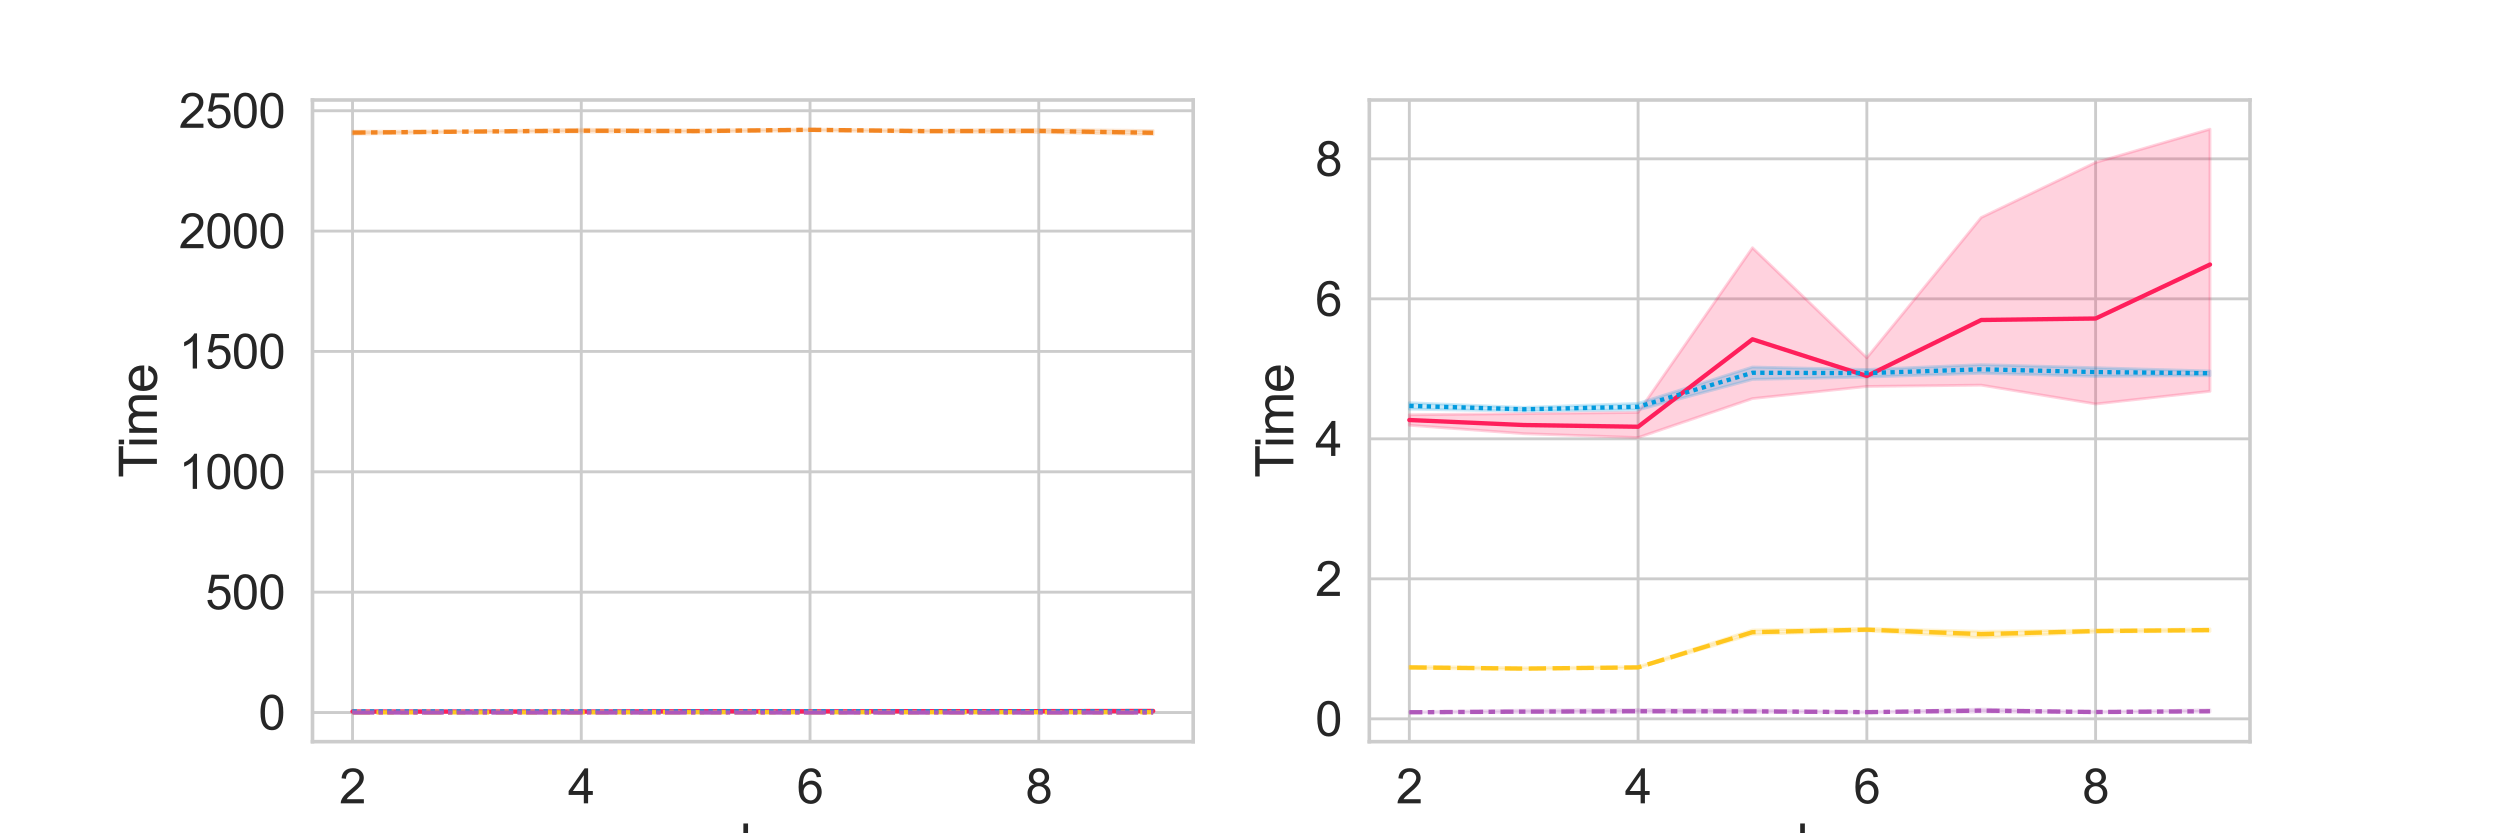 <?xml version="1.0" encoding="utf-8" standalone="no"?>
<!DOCTYPE svg PUBLIC "-//W3C//DTD SVG 1.1//EN"
  "http://www.w3.org/Graphics/SVG/1.1/DTD/svg11.dtd">
<svg xmlns:xlink="http://www.w3.org/1999/xlink" width="864pt" height="288pt" viewBox="0 0 864 288" xmlns="http://www.w3.org/2000/svg" version="1.1">
 <defs>
  <style type="text/css">*{stroke-linejoin: round; stroke-linecap: butt}</style>
 </defs>
 <g id="figure_1">
  <g id="patch_1">
   <path d="M 0 288 
L 864 288 
L 864 0 
L 0 0 
z
" style="fill: #ffffff"/>
  </g>
  <g id="axes_1">
   <g id="patch_2">
    <path d="M 108 256.32 
L 412.364 256.32 
L 412.364 34.56 
L 108 34.56 
z
" style="fill: #ffffff"/>
   </g>
   <g id="matplotlib.axis_1">
    <g id="xtick_1">
     <g id="line2d_1">
      <path d="M 121.835 256.32 
L 121.835 34.56 
" clip-path="url(#p6f249f4f60)" style="fill: none; stroke: #cccccc; stroke-linecap: round"/>
     </g>
     <g id="text_1">
      <!-- 2 -->
      <g style="fill: #262626" transform="translate(117.247 277.63) scale(0.165 -0.165)">
       <defs>
        <path id="ArialMT-32" d="M 3222 541 
L 3222 0 
L 194 0 
Q 188 203 259 391 
Q 375 700 629 1000 
Q 884 1300 1366 1694 
Q 2113 2306 2375 2664 
Q 2638 3022 2638 3341 
Q 2638 3675 2398 3904 
Q 2159 4134 1775 4134 
Q 1369 4134 1125 3890 
Q 881 3647 878 3216 
L 300 3275 
Q 359 3922 746 4261 
Q 1134 4600 1788 4600 
Q 2447 4600 2831 4234 
Q 3216 3869 3216 3328 
Q 3216 3053 3103 2787 
Q 2991 2522 2730 2228 
Q 2469 1934 1863 1422 
Q 1356 997 1212 845 
Q 1069 694 975 541 
L 3222 541 
z
" transform="scale(0.016)"/>
       </defs>
       <use xlink:href="#ArialMT-32"/>
      </g>
     </g>
    </g>
    <g id="xtick_2">
     <g id="line2d_2">
      <path d="M 200.89 256.32 
L 200.89 34.56 
" clip-path="url(#p6f249f4f60)" style="fill: none; stroke: #cccccc; stroke-linecap: round"/>
     </g>
     <g id="text_2">
      <!-- 4 -->
      <g style="fill: #262626" transform="translate(196.302 277.63) scale(0.165 -0.165)">
       <defs>
        <path id="ArialMT-34" d="M 2069 0 
L 2069 1097 
L 81 1097 
L 81 1613 
L 2172 4581 
L 2631 4581 
L 2631 1613 
L 3250 1613 
L 3250 1097 
L 2631 1097 
L 2631 0 
L 2069 0 
z
M 2069 1613 
L 2069 3678 
L 634 1613 
L 2069 1613 
z
" transform="scale(0.016)"/>
       </defs>
       <use xlink:href="#ArialMT-34"/>
      </g>
     </g>
    </g>
    <g id="xtick_3">
     <g id="line2d_3">
      <path d="M 279.946 256.32 
L 279.946 34.56 
" clip-path="url(#p6f249f4f60)" style="fill: none; stroke: #cccccc; stroke-linecap: round"/>
     </g>
     <g id="text_3">
      <!-- 6 -->
      <g style="fill: #262626" transform="translate(275.358 277.63) scale(0.165 -0.165)">
       <defs>
        <path id="ArialMT-36" d="M 3184 3459 
L 2625 3416 
Q 2550 3747 2413 3897 
Q 2184 4138 1850 4138 
Q 1581 4138 1378 3988 
Q 1113 3794 959 3422 
Q 806 3050 800 2363 
Q 1003 2672 1297 2822 
Q 1591 2972 1913 2972 
Q 2475 2972 2870 2558 
Q 3266 2144 3266 1488 
Q 3266 1056 3080 686 
Q 2894 316 2569 119 
Q 2244 -78 1831 -78 
Q 1128 -78 684 439 
Q 241 956 241 2144 
Q 241 3472 731 4075 
Q 1159 4600 1884 4600 
Q 2425 4600 2770 4297 
Q 3116 3994 3184 3459 
z
M 888 1484 
Q 888 1194 1011 928 
Q 1134 663 1356 523 
Q 1578 384 1822 384 
Q 2178 384 2434 671 
Q 2691 959 2691 1453 
Q 2691 1928 2437 2201 
Q 2184 2475 1800 2475 
Q 1419 2475 1153 2201 
Q 888 1928 888 1484 
z
" transform="scale(0.016)"/>
       </defs>
       <use xlink:href="#ArialMT-36"/>
      </g>
     </g>
    </g>
    <g id="xtick_4">
     <g id="line2d_4">
      <path d="M 359.001 256.32 
L 359.001 34.56 
" clip-path="url(#p6f249f4f60)" style="fill: none; stroke: #cccccc; stroke-linecap: round"/>
     </g>
     <g id="text_4">
      <!-- 8 -->
      <g style="fill: #262626" transform="translate(354.413 277.63) scale(0.165 -0.165)">
       <defs>
        <path id="ArialMT-38" d="M 1131 2484 
Q 781 2613 612 2850 
Q 444 3088 444 3419 
Q 444 3919 803 4259 
Q 1163 4600 1759 4600 
Q 2359 4600 2725 4251 
Q 3091 3903 3091 3403 
Q 3091 3084 2923 2848 
Q 2756 2613 2416 2484 
Q 2838 2347 3058 2040 
Q 3278 1734 3278 1309 
Q 3278 722 2862 322 
Q 2447 -78 1769 -78 
Q 1091 -78 675 323 
Q 259 725 259 1325 
Q 259 1772 486 2073 
Q 713 2375 1131 2484 
z
M 1019 3438 
Q 1019 3113 1228 2906 
Q 1438 2700 1772 2700 
Q 2097 2700 2305 2904 
Q 2513 3109 2513 3406 
Q 2513 3716 2298 3927 
Q 2084 4138 1766 4138 
Q 1444 4138 1231 3931 
Q 1019 3725 1019 3438 
z
M 838 1322 
Q 838 1081 952 856 
Q 1066 631 1291 507 
Q 1516 384 1775 384 
Q 2178 384 2440 643 
Q 2703 903 2703 1303 
Q 2703 1709 2433 1975 
Q 2163 2241 1756 2241 
Q 1359 2241 1098 1978 
Q 838 1716 838 1322 
z
" transform="scale(0.016)"/>
       </defs>
       <use xlink:href="#ArialMT-38"/>
      </g>
     </g>
    </g>
    <g id="text_5">
     <!-- k -->
     <g style="fill: #262626" transform="translate(255.682 297.794) scale(0.18 -0.18)">
      <defs>
       <path id="ArialMT-6b" d="M 425 0 
L 425 4581 
L 988 4581 
L 988 1969 
L 2319 3319 
L 3047 3319 
L 1778 2088 
L 3175 0 
L 2481 0 
L 1384 1697 
L 988 1316 
L 988 0 
L 425 0 
z
" transform="scale(0.016)"/>
      </defs>
      <use xlink:href="#ArialMT-6b"/>
     </g>
    </g>
   </g>
   <g id="matplotlib.axis_2">
    <g id="ytick_1">
     <g id="line2d_5">
      <path d="M 108 246.248 
L 412.364 246.248 
" clip-path="url(#p6f249f4f60)" style="fill: none; stroke: #cccccc; stroke-linecap: round"/>
     </g>
     <g id="text_6">
      <!-- 0 -->
      <g style="fill: #262626" transform="translate(89.324 252.153) scale(0.165 -0.165)">
       <defs>
        <path id="ArialMT-30" d="M 266 2259 
Q 266 3072 433 3567 
Q 600 4063 929 4331 
Q 1259 4600 1759 4600 
Q 2128 4600 2406 4451 
Q 2684 4303 2865 4023 
Q 3047 3744 3150 3342 
Q 3253 2941 3253 2259 
Q 3253 1453 3087 958 
Q 2922 463 2592 192 
Q 2263 -78 1759 -78 
Q 1097 -78 719 397 
Q 266 969 266 2259 
z
M 844 2259 
Q 844 1131 1108 757 
Q 1372 384 1759 384 
Q 2147 384 2411 759 
Q 2675 1134 2675 2259 
Q 2675 3391 2411 3762 
Q 2147 4134 1753 4134 
Q 1366 4134 1134 3806 
Q 844 3388 844 2259 
z
" transform="scale(0.016)"/>
       </defs>
       <use xlink:href="#ArialMT-30"/>
      </g>
     </g>
    </g>
    <g id="ytick_2">
     <g id="line2d_6">
      <path d="M 108 204.651 
L 412.364 204.651 
" clip-path="url(#p6f249f4f60)" style="fill: none; stroke: #cccccc; stroke-linecap: round"/>
     </g>
     <g id="text_7">
      <!-- 500 -->
      <g style="fill: #262626" transform="translate(70.973 210.556) scale(0.165 -0.165)">
       <defs>
        <path id="ArialMT-35" d="M 266 1200 
L 856 1250 
Q 922 819 1161 601 
Q 1400 384 1738 384 
Q 2144 384 2425 690 
Q 2706 997 2706 1503 
Q 2706 1984 2436 2262 
Q 2166 2541 1728 2541 
Q 1456 2541 1237 2417 
Q 1019 2294 894 2097 
L 366 2166 
L 809 4519 
L 3088 4519 
L 3088 3981 
L 1259 3981 
L 1013 2750 
Q 1425 3038 1878 3038 
Q 2478 3038 2890 2622 
Q 3303 2206 3303 1553 
Q 3303 931 2941 478 
Q 2500 -78 1738 -78 
Q 1113 -78 717 272 
Q 322 622 266 1200 
z
" transform="scale(0.016)"/>
       </defs>
       <use xlink:href="#ArialMT-35"/>
       <use xlink:href="#ArialMT-30" x="55.615"/>
       <use xlink:href="#ArialMT-30" x="111.23"/>
      </g>
     </g>
    </g>
    <g id="ytick_3">
     <g id="line2d_7">
      <path d="M 108 163.055 
L 412.364 163.055 
" clip-path="url(#p6f249f4f60)" style="fill: none; stroke: #cccccc; stroke-linecap: round"/>
     </g>
     <g id="text_8">
      <!-- 1000 -->
      <g style="fill: #262626" transform="translate(61.798 168.96) scale(0.165 -0.165)">
       <defs>
        <path id="ArialMT-31" d="M 2384 0 
L 1822 0 
L 1822 3584 
Q 1619 3391 1289 3197 
Q 959 3003 697 2906 
L 697 3450 
Q 1169 3672 1522 3987 
Q 1875 4303 2022 4600 
L 2384 4600 
L 2384 0 
z
" transform="scale(0.016)"/>
       </defs>
       <use xlink:href="#ArialMT-31"/>
       <use xlink:href="#ArialMT-30" x="55.615"/>
       <use xlink:href="#ArialMT-30" x="111.23"/>
       <use xlink:href="#ArialMT-30" x="166.846"/>
      </g>
     </g>
    </g>
    <g id="ytick_4">
     <g id="line2d_8">
      <path d="M 108 121.459 
L 412.364 121.459 
" clip-path="url(#p6f249f4f60)" style="fill: none; stroke: #cccccc; stroke-linecap: round"/>
     </g>
     <g id="text_9">
      <!-- 1500 -->
      <g style="fill: #262626" transform="translate(61.798 127.364) scale(0.165 -0.165)">
       <use xlink:href="#ArialMT-31"/>
       <use xlink:href="#ArialMT-35" x="55.615"/>
       <use xlink:href="#ArialMT-30" x="111.23"/>
       <use xlink:href="#ArialMT-30" x="166.846"/>
      </g>
     </g>
    </g>
    <g id="ytick_5">
     <g id="line2d_9">
      <path d="M 108 79.862 
L 412.364 79.862 
" clip-path="url(#p6f249f4f60)" style="fill: none; stroke: #cccccc; stroke-linecap: round"/>
     </g>
     <g id="text_10">
      <!-- 2000 -->
      <g style="fill: #262626" transform="translate(61.798 85.768) scale(0.165 -0.165)">
       <use xlink:href="#ArialMT-32"/>
       <use xlink:href="#ArialMT-30" x="55.615"/>
       <use xlink:href="#ArialMT-30" x="111.23"/>
       <use xlink:href="#ArialMT-30" x="166.846"/>
      </g>
     </g>
    </g>
    <g id="ytick_6">
     <g id="line2d_10">
      <path d="M 108 38.266 
L 412.364 38.266 
" clip-path="url(#p6f249f4f60)" style="fill: none; stroke: #cccccc; stroke-linecap: round"/>
     </g>
     <g id="text_11">
      <!-- 2500 -->
      <g style="fill: #262626" transform="translate(61.798 44.171) scale(0.165 -0.165)">
       <use xlink:href="#ArialMT-32"/>
       <use xlink:href="#ArialMT-35" x="55.615"/>
       <use xlink:href="#ArialMT-30" x="111.23"/>
       <use xlink:href="#ArialMT-30" x="166.846"/>
      </g>
     </g>
    </g>
    <g id="text_12">
     <!-- Time -->
     <g style="fill: #262626" transform="translate(54.22 165.101) rotate(-90) scale(0.18 -0.18)">
      <defs>
       <path id="ArialMT-54" d="M 1659 0 
L 1659 4041 
L 150 4041 
L 150 4581 
L 3781 4581 
L 3781 4041 
L 2266 4041 
L 2266 0 
L 1659 0 
z
" transform="scale(0.016)"/>
       <path id="ArialMT-69" d="M 425 3934 
L 425 4581 
L 988 4581 
L 988 3934 
L 425 3934 
z
M 425 0 
L 425 3319 
L 988 3319 
L 988 0 
L 425 0 
z
" transform="scale(0.016)"/>
       <path id="ArialMT-6d" d="M 422 0 
L 422 3319 
L 925 3319 
L 925 2853 
Q 1081 3097 1340 3245 
Q 1600 3394 1931 3394 
Q 2300 3394 2536 3241 
Q 2772 3088 2869 2813 
Q 3263 3394 3894 3394 
Q 4388 3394 4653 3120 
Q 4919 2847 4919 2278 
L 4919 0 
L 4359 0 
L 4359 2091 
Q 4359 2428 4304 2576 
Q 4250 2725 4106 2815 
Q 3963 2906 3769 2906 
Q 3419 2906 3187 2673 
Q 2956 2441 2956 1928 
L 2956 0 
L 2394 0 
L 2394 2156 
Q 2394 2531 2256 2718 
Q 2119 2906 1806 2906 
Q 1569 2906 1367 2781 
Q 1166 2656 1075 2415 
Q 984 2175 984 1722 
L 984 0 
L 422 0 
z
" transform="scale(0.016)"/>
       <path id="ArialMT-65" d="M 2694 1069 
L 3275 997 
Q 3138 488 2766 206 
Q 2394 -75 1816 -75 
Q 1088 -75 661 373 
Q 234 822 234 1631 
Q 234 2469 665 2931 
Q 1097 3394 1784 3394 
Q 2450 3394 2872 2941 
Q 3294 2488 3294 1666 
Q 3294 1616 3291 1516 
L 816 1516 
Q 847 969 1125 678 
Q 1403 388 1819 388 
Q 2128 388 2347 550 
Q 2566 713 2694 1069 
z
M 847 1978 
L 2700 1978 
Q 2663 2397 2488 2606 
Q 2219 2931 1791 2931 
Q 1403 2931 1139 2672 
Q 875 2413 847 1978 
z
" transform="scale(0.016)"/>
      </defs>
      <use xlink:href="#ArialMT-54"/>
      <use xlink:href="#ArialMT-69" x="57.334"/>
      <use xlink:href="#ArialMT-6d" x="79.551"/>
      <use xlink:href="#ArialMT-65" x="162.852"/>
     </g>
    </g>
   </g>
   <g id="PolyCollection_1">
    <defs>
     <path id="mb35a6be97f" d="M 121.835 -42.114 
L 121.835 -42.101 
L 161.362 -42.091 
L 200.89 -42.085 
L 240.418 -42.133 
L 279.946 -42.148 
L 319.473 -42.149 
L 359.001 -42.127 
L 398.529 -42.142 
L 398.529 -42.453 
L 398.529 -42.453 
L 359.001 -42.414 
L 319.473 -42.346 
L 279.946 -42.181 
L 240.418 -42.322 
L 200.89 -42.117 
L 161.362 -42.115 
L 121.835 -42.114 
z
" style="stroke: #ff1f5b; stroke-opacity: 0.2"/>
    </defs>
    <g clip-path="url(#p6f249f4f60)">
     <use xlink:href="#mb35a6be97f" x="0" y="288" style="fill: #ff1f5b; fill-opacity: 0.2; stroke: #ff1f5b; stroke-opacity: 0.2"/>
    </g>
   </g>
   <g id="PolyCollection_2">
    <defs>
     <path id="m84605d6402" d="M 121.835 -41.815 
L 121.835 -41.812 
L 161.362 -41.811 
L 200.89 -41.813 
L 240.418 -41.853 
L 279.946 -41.857 
L 319.473 -41.849 
L 359.001 -41.855 
L 398.529 -41.856 
L 398.529 -41.859 
L 398.529 -41.859 
L 359.001 -41.858 
L 319.473 -41.857 
L 279.946 -41.86 
L 240.418 -41.858 
L 200.89 -41.814 
L 161.362 -41.813 
L 121.835 -41.815 
z
" style="stroke: #ffc61e; stroke-opacity: 0.2"/>
    </defs>
    <g clip-path="url(#p6f249f4f60)">
     <use xlink:href="#m84605d6402" x="0" y="288" style="fill: #ffc61e; fill-opacity: 0.2; stroke: #ffc61e; stroke-opacity: 0.2"/>
    </g>
   </g>
   <g id="PolyCollection_3">
    <defs>
     <path id="m1216b9fe8f" d="M 121.835 -42.128 
L 121.835 -42.12 
L 161.362 -42.118 
L 200.89 -42.12 
L 240.418 -42.156 
L 279.946 -42.159 
L 319.473 -42.163 
L 359.001 -42.159 
L 398.529 -42.16 
L 398.529 -42.166 
L 398.529 -42.166 
L 359.001 -42.17 
L 319.473 -42.173 
L 279.946 -42.168 
L 240.418 -42.171 
L 200.89 -42.127 
L 161.362 -42.123 
L 121.835 -42.128 
z
" style="stroke: #009ade; stroke-opacity: 0.2"/>
    </defs>
    <g clip-path="url(#p6f249f4f60)">
     <use xlink:href="#m1216b9fe8f" x="0" y="288" style="fill: #009ade; fill-opacity: 0.2; stroke: #009ade; stroke-opacity: 0.2"/>
    </g>
   </g>
   <g id="PolyCollection_4">
    <defs>
     <path id="m682e2f7b8e" d="M 121.835 -242.657 
L 121.835 -241.601 
L 161.362 -242.344 
L 200.89 -242.383 
L 240.418 -242.347 
L 279.946 -242.852 
L 319.473 -242.338 
L 359.001 -242.214 
L 398.529 -241.499 
L 398.529 -242.885 
L 398.529 -242.885 
L 359.001 -243.292 
L 319.473 -243.008 
L 279.946 -243.36 
L 240.418 -243.055 
L 200.89 -243.324 
L 161.362 -242.695 
L 121.835 -242.657 
z
" style="stroke: #f28522; stroke-opacity: 0.2"/>
    </defs>
    <g clip-path="url(#p6f249f4f60)">
     <use xlink:href="#m682e2f7b8e" x="0" y="288" style="fill: #f28522; fill-opacity: 0.2; stroke: #f28522; stroke-opacity: 0.2"/>
    </g>
   </g>
   <g id="PolyCollection_5">
    <defs>
     <path id="m0cb363cef6" d="M 121.835 -41.76 
L 121.835 -41.76 
L 161.362 -41.76 
L 200.89 -41.76 
L 240.418 -41.76 
L 279.946 -41.76 
L 319.473 -41.76 
L 359.001 -41.76 
L 398.529 -41.761 
L 398.529 -41.763 
L 398.529 -41.763 
L 359.001 -41.761 
L 319.473 -41.764 
L 279.946 -41.761 
L 240.418 -41.763 
L 200.89 -41.764 
L 161.362 -41.763 
L 121.835 -41.76 
z
" style="stroke: #af58ba; stroke-opacity: 0.2"/>
    </defs>
    <g clip-path="url(#p6f249f4f60)">
     <use xlink:href="#m0cb363cef6" x="0" y="288" style="fill: #af58ba; fill-opacity: 0.2; stroke: #af58ba; stroke-opacity: 0.2"/>
    </g>
   </g>
   <g id="line2d_11">
    <path d="M 121.835 245.892 
L 161.362 245.898 
L 200.89 245.9 
L 240.418 245.796 
L 279.946 245.84 
L 319.473 245.774 
L 359.001 245.772 
L 398.529 245.708 
" clip-path="url(#p6f249f4f60)" style="fill: none; stroke: #ff1f5b; stroke-width: 1.5; stroke-linecap: round"/>
   </g>
   <g id="line2d_12">
    <path d="M 121.835 246.186 
L 161.362 246.188 
L 200.89 246.186 
L 240.418 246.145 
L 279.946 246.142 
L 319.473 246.147 
L 359.001 246.143 
L 398.529 246.142 
" clip-path="url(#p6f249f4f60)" style="fill: none; stroke-dasharray: 6,2.25; stroke-dashoffset: 0; stroke: #ffc61e; stroke-width: 1.5"/>
   </g>
   <g id="line2d_13">
    <path d="M 121.835 245.876 
L 161.362 245.88 
L 200.89 245.877 
L 240.418 245.836 
L 279.946 245.837 
L 319.473 245.832 
L 359.001 245.835 
L 398.529 245.837 
" clip-path="url(#p6f249f4f60)" style="fill: none; stroke-dasharray: 1.5,1.5; stroke-dashoffset: 0; stroke: #009ade; stroke-width: 1.5"/>
   </g>
   <g id="line2d_14">
    <path d="M 121.835 45.83 
L 161.362 45.481 
L 200.89 45.169 
L 240.418 45.299 
L 279.946 44.859 
L 319.473 45.312 
L 359.001 45.238 
L 398.529 45.889 
" clip-path="url(#p6f249f4f60)" style="fill: none; stroke-dasharray: 4.5,1.875,2.25,1.875; stroke-dashoffset: 0; stroke: #f28522; stroke-width: 1.5"/>
   </g>
   <g id="line2d_15">
    <path d="M 121.835 246.24 
L 161.362 246.239 
L 200.89 246.238 
L 240.418 246.239 
L 279.946 246.24 
L 319.473 246.238 
L 359.001 246.239 
L 398.529 246.239 
" clip-path="url(#p6f249f4f60)" style="fill: none; stroke-dasharray: 7.5,1.5,1.5,1.5; stroke-dashoffset: 0; stroke: #af58ba; stroke-width: 1.5"/>
   </g>
   <g id="patch_3">
    <path d="M 108 256.32 
L 108 34.56 
" style="fill: none; stroke: #cccccc; stroke-width: 1.25; stroke-linejoin: miter; stroke-linecap: square"/>
   </g>
   <g id="patch_4">
    <path d="M 412.364 256.32 
L 412.364 34.56 
" style="fill: none; stroke: #cccccc; stroke-width: 1.25; stroke-linejoin: miter; stroke-linecap: square"/>
   </g>
   <g id="patch_5">
    <path d="M 108 256.32 
L 412.364 256.32 
" style="fill: none; stroke: #cccccc; stroke-width: 1.25; stroke-linejoin: miter; stroke-linecap: square"/>
   </g>
   <g id="patch_6">
    <path d="M 108 34.56 
L 412.364 34.56 
" style="fill: none; stroke: #cccccc; stroke-width: 1.25; stroke-linejoin: miter; stroke-linecap: square"/>
   </g>
  </g>
  <g id="axes_2">
   <g id="patch_7">
    <path d="M 473.236 256.32 
L 777.6 256.32 
L 777.6 34.56 
L 473.236 34.56 
z
" style="fill: #ffffff"/>
   </g>
   <g id="matplotlib.axis_3">
    <g id="xtick_5">
     <g id="line2d_16">
      <path d="M 487.071 256.32 
L 487.071 34.56 
" clip-path="url(#pbf2265d683)" style="fill: none; stroke: #cccccc; stroke-linecap: round"/>
     </g>
     <g id="text_13">
      <!-- 2 -->
      <g style="fill: #262626" transform="translate(482.483 277.63) scale(0.165 -0.165)">
       <use xlink:href="#ArialMT-32"/>
      </g>
     </g>
    </g>
    <g id="xtick_6">
     <g id="line2d_17">
      <path d="M 566.127 256.32 
L 566.127 34.56 
" clip-path="url(#pbf2265d683)" style="fill: none; stroke: #cccccc; stroke-linecap: round"/>
     </g>
     <g id="text_14">
      <!-- 4 -->
      <g style="fill: #262626" transform="translate(561.539 277.63) scale(0.165 -0.165)">
       <use xlink:href="#ArialMT-34"/>
      </g>
     </g>
    </g>
    <g id="xtick_7">
     <g id="line2d_18">
      <path d="M 645.182 256.32 
L 645.182 34.56 
" clip-path="url(#pbf2265d683)" style="fill: none; stroke: #cccccc; stroke-linecap: round"/>
     </g>
     <g id="text_15">
      <!-- 6 -->
      <g style="fill: #262626" transform="translate(640.594 277.63) scale(0.165 -0.165)">
       <use xlink:href="#ArialMT-36"/>
      </g>
     </g>
    </g>
    <g id="xtick_8">
     <g id="line2d_19">
      <path d="M 724.238 256.32 
L 724.238 34.56 
" clip-path="url(#pbf2265d683)" style="fill: none; stroke: #cccccc; stroke-linecap: round"/>
     </g>
     <g id="text_16">
      <!-- 8 -->
      <g style="fill: #262626" transform="translate(719.65 277.63) scale(0.165 -0.165)">
       <use xlink:href="#ArialMT-38"/>
      </g>
     </g>
    </g>
    <g id="text_17">
     <!-- k -->
     <g style="fill: #262626" transform="translate(620.918 297.794) scale(0.18 -0.18)">
      <use xlink:href="#ArialMT-6b"/>
     </g>
    </g>
   </g>
   <g id="matplotlib.axis_4">
    <g id="ytick_7">
     <g id="line2d_20">
      <path d="M 473.236 248.428 
L 777.6 248.428 
" clip-path="url(#pbf2265d683)" style="fill: none; stroke: #cccccc; stroke-linecap: round"/>
     </g>
     <g id="text_18">
      <!-- 0 -->
      <g style="fill: #262626" transform="translate(454.561 254.334) scale(0.165 -0.165)">
       <use xlink:href="#ArialMT-30"/>
      </g>
     </g>
    </g>
    <g id="ytick_8">
     <g id="line2d_21">
      <path d="M 473.236 200.044 
L 777.6 200.044 
" clip-path="url(#pbf2265d683)" style="fill: none; stroke: #cccccc; stroke-linecap: round"/>
     </g>
     <g id="text_19">
      <!-- 2 -->
      <g style="fill: #262626" transform="translate(454.561 205.949) scale(0.165 -0.165)">
       <use xlink:href="#ArialMT-32"/>
      </g>
     </g>
    </g>
    <g id="ytick_9">
     <g id="line2d_22">
      <path d="M 473.236 151.66 
L 777.6 151.66 
" clip-path="url(#pbf2265d683)" style="fill: none; stroke: #cccccc; stroke-linecap: round"/>
     </g>
     <g id="text_20">
      <!-- 4 -->
      <g style="fill: #262626" transform="translate(454.561 157.565) scale(0.165 -0.165)">
       <use xlink:href="#ArialMT-34"/>
      </g>
     </g>
    </g>
    <g id="ytick_10">
     <g id="line2d_23">
      <path d="M 473.236 103.275 
L 777.6 103.275 
" clip-path="url(#pbf2265d683)" style="fill: none; stroke: #cccccc; stroke-linecap: round"/>
     </g>
     <g id="text_21">
      <!-- 6 -->
      <g style="fill: #262626" transform="translate(454.561 109.181) scale(0.165 -0.165)">
       <use xlink:href="#ArialMT-36"/>
      </g>
     </g>
    </g>
    <g id="ytick_11">
     <g id="line2d_24">
      <path d="M 473.236 54.891 
L 777.6 54.891 
" clip-path="url(#pbf2265d683)" style="fill: none; stroke: #cccccc; stroke-linecap: round"/>
     </g>
     <g id="text_22">
      <!-- 8 -->
      <g style="fill: #262626" transform="translate(454.561 60.796) scale(0.165 -0.165)">
       <use xlink:href="#ArialMT-38"/>
      </g>
     </g>
    </g>
    <g id="text_23">
     <!-- Time -->
     <g style="fill: #262626" transform="translate(446.983 165.101) rotate(-90) scale(0.18 -0.18)">
      <use xlink:href="#ArialMT-54"/>
      <use xlink:href="#ArialMT-69" x="57.334"/>
      <use xlink:href="#ArialMT-6d" x="79.551"/>
      <use xlink:href="#ArialMT-65" x="162.852"/>
     </g>
    </g>
   </g>
   <g id="PolyCollection_6">
    <defs>
     <path id="me6718619e8" d="M 487.071 -144.659 
L 487.071 -141.029 
L 526.599 -138.121 
L 566.127 -136.781 
L 605.654 -150.257 
L 645.182 -154.443 
L 684.71 -154.893 
L 724.238 -148.384 
L 763.765 -152.779 
L 763.765 -243.36 
L 763.765 -243.36 
L 724.238 -231.85 
L 684.71 -212.825 
L 645.182 -164.355 
L 605.654 -202.374 
L 566.127 -145.464 
L 526.599 -145.068 
L 487.071 -144.659 
z
" style="stroke: #ff1f5b; stroke-opacity: 0.2"/>
    </defs>
    <g clip-path="url(#pbf2265d683)">
     <use xlink:href="#me6718619e8" x="0" y="288" style="fill: #ff1f5b; fill-opacity: 0.2; stroke: #ff1f5b; stroke-opacity: 0.2"/>
    </g>
   </g>
   <g id="PolyCollection_7">
    <defs>
     <path id="m33742ac736" d="M 487.071 -57.692 
L 487.071 -57.004 
L 526.599 -56.738 
L 566.127 -57.164 
L 605.654 -68.764 
L 645.182 -69.956 
L 684.71 -67.587 
L 724.238 -69.542 
L 763.765 -69.816 
L 763.765 -70.658 
L 763.765 -70.658 
L 724.238 -70.28 
L 684.71 -69.825 
L 645.182 -70.824 
L 605.654 -70.28 
L 566.127 -57.564 
L 526.599 -57.225 
L 487.071 -57.692 
z
" style="stroke: #ffc61e; stroke-opacity: 0.2"/>
    </defs>
    <g clip-path="url(#pbf2265d683)">
     <use xlink:href="#m33742ac736" x="0" y="288" style="fill: #ffc61e; fill-opacity: 0.2; stroke: #ffc61e; stroke-opacity: 0.2"/>
    </g>
   </g>
   <g id="PolyCollection_8">
    <defs>
     <path id="mcfa3b979db" d="M 487.071 -148.818 
L 487.071 -146.593 
L 526.599 -145.9 
L 566.127 -146.336 
L 605.654 -156.883 
L 645.182 -157.671 
L 684.71 -158.988 
L 724.238 -157.919 
L 763.765 -158.176 
L 763.765 -159.781 
L 763.765 -159.781 
L 724.238 -160.918 
L 684.71 -161.979 
L 645.182 -160.297 
L 605.654 -161.153 
L 566.127 -148.599 
L 526.599 -147.205 
L 487.071 -148.818 
z
" style="stroke: #009ade; stroke-opacity: 0.2"/>
    </defs>
    <g clip-path="url(#pbf2265d683)">
     <use xlink:href="#mcfa3b979db" x="0" y="288" style="fill: #009ade; fill-opacity: 0.2; stroke: #009ade; stroke-opacity: 0.2"/>
    </g>
   </g>
   <g id="PolyCollection_9">
    <defs>
     <path id="mc36bfa3bff" d="M 487.071 -41.898 
L 487.071 -41.792 
L 526.599 -41.76 
L 566.127 -41.856 
L 605.654 -41.847 
L 645.182 -41.842 
L 684.71 -41.893 
L 724.238 -41.838 
L 763.765 -41.931 
L 763.765 -42.694 
L 763.765 -42.694 
L 724.238 -42.021 
L 684.71 -42.936 
L 645.182 -41.921 
L 605.654 -42.642 
L 566.127 -42.779 
L 526.599 -42.577 
L 487.071 -41.898 
z
" style="stroke: #af58ba; stroke-opacity: 0.2"/>
    </defs>
    <g clip-path="url(#pbf2265d683)">
     <use xlink:href="#mc36bfa3bff" x="0" y="288" style="fill: #af58ba; fill-opacity: 0.2; stroke: #af58ba; stroke-opacity: 0.2"/>
    </g>
   </g>
   <g id="line2d_25">
    <path d="M 487.071 145.156 
L 526.599 146.889 
L 566.127 147.487 
L 605.654 117.261 
L 645.182 129.939 
L 684.71 110.59 
L 724.238 110.078 
L 763.765 91.428 
" clip-path="url(#pbf2265d683)" style="fill: none; stroke: #ff1f5b; stroke-width: 1.5; stroke-linecap: round"/>
   </g>
   <g id="line2d_26">
    <path d="M 487.071 230.647 
L 526.599 231.072 
L 566.127 230.654 
L 605.654 218.478 
L 645.182 217.61 
L 684.71 219.163 
L 724.238 218.088 
L 763.765 217.753 
" clip-path="url(#pbf2265d683)" style="fill: none; stroke-dasharray: 6,2.25; stroke-dashoffset: 0; stroke: #ffc61e; stroke-width: 1.5"/>
   </g>
   <g id="line2d_27">
    <path d="M 487.071 140.271 
L 526.599 141.447 
L 566.127 140.59 
L 605.654 128.827 
L 645.182 128.95 
L 684.71 127.625 
L 724.238 128.583 
L 763.765 128.986 
" clip-path="url(#pbf2265d683)" style="fill: none; stroke-dasharray: 1.5,1.5; stroke-dashoffset: 0; stroke: #009ade; stroke-width: 1.5"/>
   </g>
   <g id="line2d_28">
    <path d="M 487.071 246.159 
L 526.599 245.936 
L 566.127 245.794 
L 605.654 245.85 
L 645.182 246.115 
L 684.71 245.586 
L 724.238 246.073 
L 763.765 245.808 
" clip-path="url(#pbf2265d683)" style="fill: none; stroke-dasharray: 4.5,1.875,2.25,1.875; stroke-dashoffset: 0; stroke: #af58ba; stroke-width: 1.5"/>
   </g>
   <g id="patch_8">
    <path d="M 473.236 256.32 
L 473.236 34.56 
" style="fill: none; stroke: #cccccc; stroke-width: 1.25; stroke-linejoin: miter; stroke-linecap: square"/>
   </g>
   <g id="patch_9">
    <path d="M 777.6 256.32 
L 777.6 34.56 
" style="fill: none; stroke: #cccccc; stroke-width: 1.25; stroke-linejoin: miter; stroke-linecap: square"/>
   </g>
   <g id="patch_10">
    <path d="M 473.236 256.32 
L 777.6 256.32 
" style="fill: none; stroke: #cccccc; stroke-width: 1.25; stroke-linejoin: miter; stroke-linecap: square"/>
   </g>
   <g id="patch_11">
    <path d="M 473.236 34.56 
L 777.6 34.56 
" style="fill: none; stroke: #cccccc; stroke-width: 1.25; stroke-linejoin: miter; stroke-linecap: square"/>
   </g>
  </g>
 </g>
 <defs>
  <clipPath id="p6f249f4f60">
   <rect x="108" y="34.56" width="304.364" height="221.76"/>
  </clipPath>
  <clipPath id="pbf2265d683">
   <rect x="473.236" y="34.56" width="304.364" height="221.76"/>
  </clipPath>
 </defs>
</svg>
